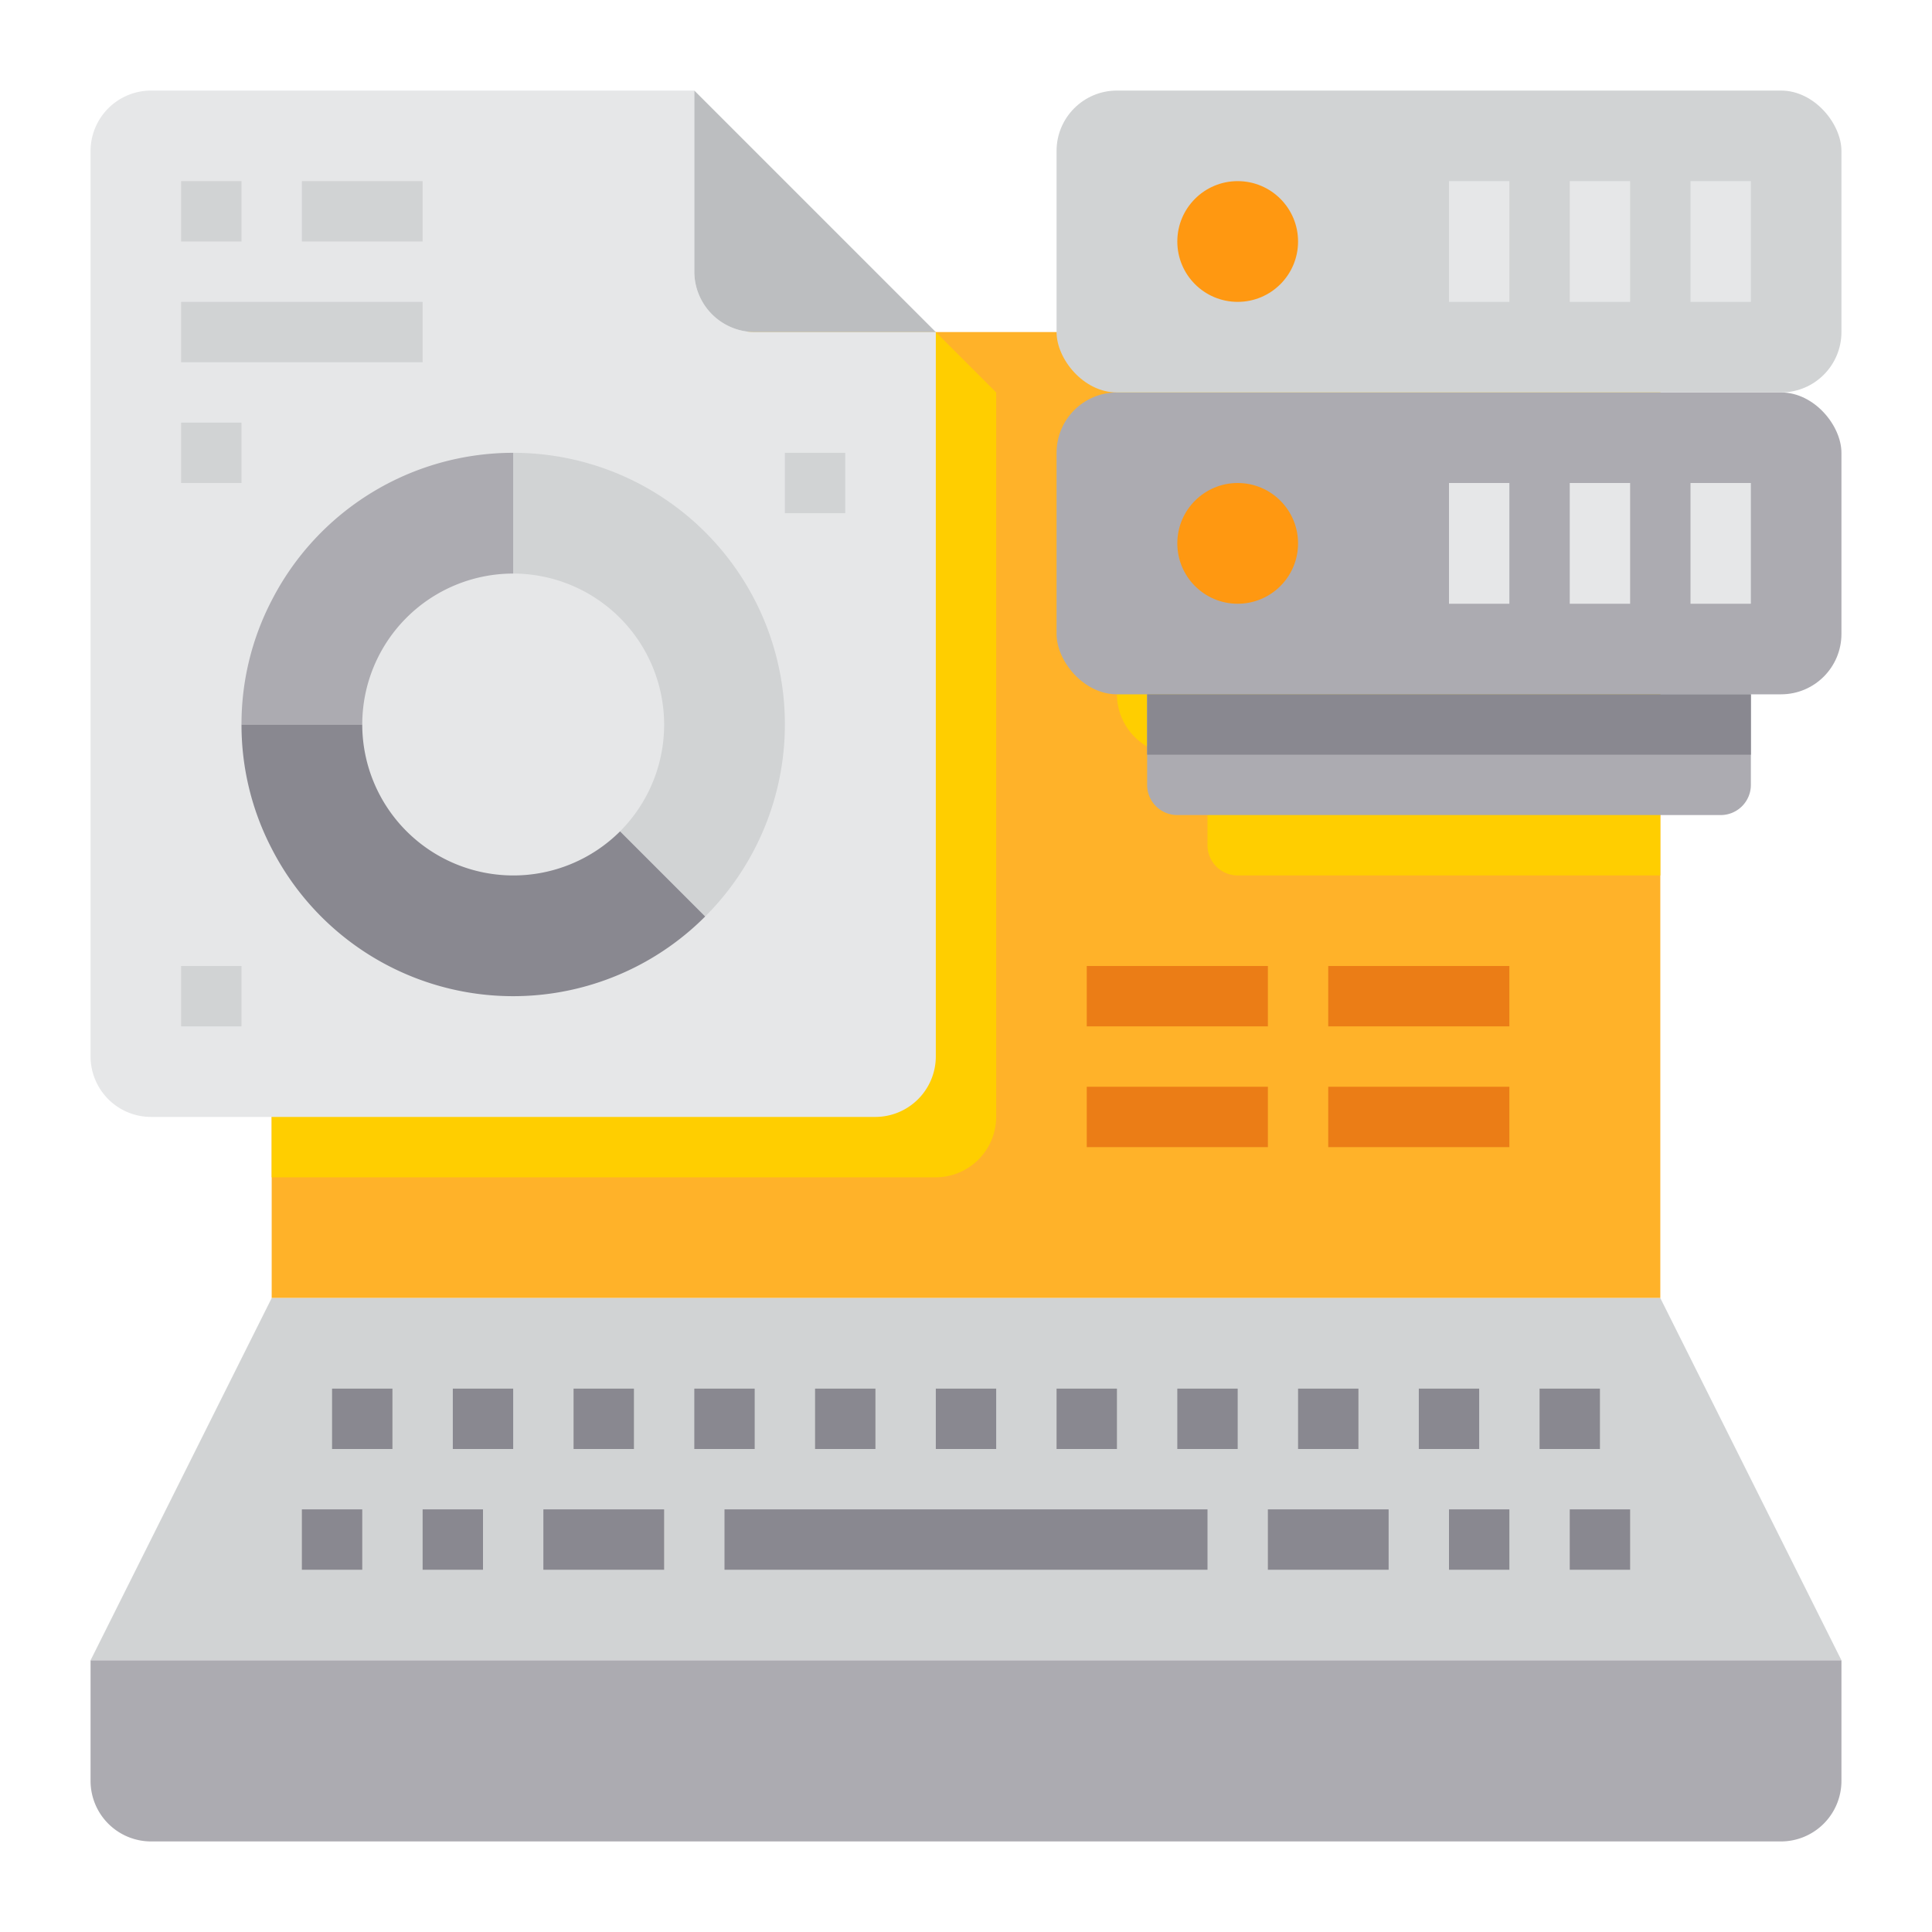 <svg xmlns="http://www.w3.org/2000/svg" height="512" viewBox="0 0 64 64" width="512" class=""><g><g><path d="m55 13v30h-46v-30a2.006 2.006 0 0 1 2-2h42a2.006 2.006 0 0 1 2 2z" fill="#5aaae7" data-original="#5AAAE7" class="" style="fill:#FFB229" data-old_color="#5aaae7"></path><path d="m55 13v16h-14a1 1 0 0 1 -1-1v-3h-1a2.006 2.006 0 0 1 -2-2v-6a2.006 2.006 0 0 1 2-2 2.006 2.006 0 0 1 -2-2v-2h16a2.006 2.006 0 0 1 2 2z" fill="#3d9ae2" data-original="#3D9AE2" class="" style="fill:#FFCE00" data-old_color="#3d9ae2"></path><rect fill="#acabb1" height="10" rx="2" width="26" x="35" y="13" data-original="#ACABB1" class=""></rect><path d="m33 13v24a2.006 2.006 0 0 1 -2 2h-22v-26a2.006 2.006 0 0 1 2-2h20z" fill="#3d9ae2" data-original="#3D9AE2" class="" style="fill:#FFCE00" data-old_color="#3d9ae2"></path><path d="m31 11v24a2.006 2.006 0 0 1 -2 2h-24a2.006 2.006 0 0 1 -2-2v-30a2.006 2.006 0 0 1 2-2h18v6a2.006 2.006 0 0 0 2 2z" fill="#e6e7e8" data-original="#E6E7E8" class=""></path><path d="m55 43 6 12h-58l6-12z" fill="#c6c5ca" data-original="#C6C5CA" class="active-path" style="fill:#D1D3D4" data-old_color="#c6c5ca"></path><path d="m61 55v4a2.006 2.006 0 0 1 -2 2h-54a2.006 2.006 0 0 1 -2-2v-4z" fill="#acabb1" data-original="#ACABB1" class=""></path><circle cx="41" cy="18" fill="#ff9811" r="2" data-original="#FF9811"></circle><path d="m58 23v3a1 1 0 0 1 -1 1h-18a1 1 0 0 1 -1-1v-3z" fill="#acabb1" data-original="#ACABB1" class=""></path><rect fill="#c6c5ca" height="10" rx="2" width="26" x="35" y="3" data-original="#C6C5CA" class="active-path" style="fill:#D1D3D4" data-old_color="#c6c5ca"></rect><circle cx="41" cy="8" fill="#ff9811" r="2" data-original="#FF9811"></circle><path d="m31 11h-6a2.006 2.006 0 0 1 -2-2v-6z" fill="#bcbec0" data-original="#BCBEC0"></path><path d="m17 15a8.994 8.994 0 0 1 6.36 15.36l-2.82-2.82a5.006 5.006 0 0 0 -3.54-8.54z" fill="#00ccb3" data-original="#00CCB3" class="" style="fill:#D1D3D4" data-old_color="#00ccb3"></path><path d="m9 19.89a8.884 8.884 0 0 0 -1 4.11h4a5 5 0 0 1 5-5v-4a8.989 8.989 0 0 0 -8 4.89z" fill="#ff5023" data-original="#FF5023" class="" style="fill:#ACABB1" data-old_color="#ff5023"></path><path d="m20.54 27.54a5.006 5.006 0 0 1 -8.54-3.54h-4a8.884 8.884 0 0 0 1 4.11 8.986 8.986 0 0 0 14.36 2.25z" fill="#ffd422" data-original="#FFD422" class="" style="fill:#898890" data-old_color="#ffd422"></path><g fill="#898890"><path d="m38 23h20v2h-20z" data-original="#898890" class=""></path><path d="m10 50h2v2h-2z" data-original="#898890" class=""></path><path d="m14 50h2v2h-2z" data-original="#898890" class=""></path><path d="m48 50h2v2h-2z" data-original="#898890" class=""></path><path d="m52 50h2v2h-2z" data-original="#898890" class=""></path><path d="m15 46h2v2h-2z" data-original="#898890" class=""></path><path d="m11 46h2v2h-2z" data-original="#898890" class=""></path><path d="m19 46h2v2h-2z" data-original="#898890" class=""></path><path d="m23 46h2v2h-2z" data-original="#898890" class=""></path><path d="m27 46h2v2h-2z" data-original="#898890" class=""></path><path d="m31 46h2v2h-2z" data-original="#898890" class=""></path><path d="m35 46h2v2h-2z" data-original="#898890" class=""></path><path d="m39 46h2v2h-2z" data-original="#898890" class=""></path><path d="m43 46h2v2h-2z" data-original="#898890" class=""></path><path d="m47 46h2v2h-2z" data-original="#898890" class=""></path><path d="m51 46h2v2h-2z" data-original="#898890" class=""></path><path d="m18 50h4v2h-4z" data-original="#898890" class=""></path><path d="m42 50h4v2h-4z" data-original="#898890" class=""></path><path d="m24 50h16v2h-16z" data-original="#898890" class=""></path></g><path d="m56 6h2v4h-2z" fill="#e6e7e8" data-original="#E6E7E8" class=""></path><path d="m52 6h2v4h-2z" fill="#e6e7e8" data-original="#E6E7E8" class=""></path><path d="m48 6h2v4h-2z" fill="#e6e7e8" data-original="#E6E7E8" class=""></path><path d="m56 16h2v4h-2z" fill="#e6e7e8" data-original="#E6E7E8" class=""></path><path d="m52 16h2v4h-2z" fill="#e6e7e8" data-original="#E6E7E8" class=""></path><path d="m48 16h2v4h-2z" fill="#e6e7e8" data-original="#E6E7E8" class=""></path><path d="m10 6h4v2h-4z" fill="#c6c5ca" data-original="#C6C5CA" class="active-path" style="fill:#D1D3D4" data-old_color="#c6c5ca"></path><path d="m6 10h8v2h-8z" fill="#c6c5ca" data-original="#C6C5CA" class="active-path" style="fill:#D1D3D4" data-old_color="#c6c5ca"></path><path d="m6 6h2v2h-2z" fill="#c6c5ca" data-original="#C6C5CA" class="active-path" style="fill:#D1D3D4" data-old_color="#c6c5ca"></path><path d="m26 15h2v2h-2z" fill="#d1d3d4" data-original="#D1D3D4"></path><path d="m6 14h2v2h-2z" fill="#d1d3d4" data-original="#D1D3D4"></path><path d="m6 32h2v2h-2z" fill="#d1d3d4" data-original="#D1D3D4"></path><path d="m36 32h6v2h-6z" fill="#1e81ce" data-original="#1E81CE" class="" style="fill:#EB7D16" data-old_color="#1e81ce"></path><path d="m36 36h6v2h-6z" fill="#1e81ce" data-original="#1E81CE" class="" style="fill:#EB7D16" data-old_color="#1e81ce"></path><path d="m44 32h6v2h-6z" fill="#1e81ce" data-original="#1E81CE" class="" style="fill:#EB7D16" data-old_color="#1e81ce"></path><path d="m44 36h6v2h-6z" fill="#1e81ce" data-original="#1E81CE" class="" style="fill:#EB7D16" data-old_color="#1e81ce"></path></g></g></svg>
